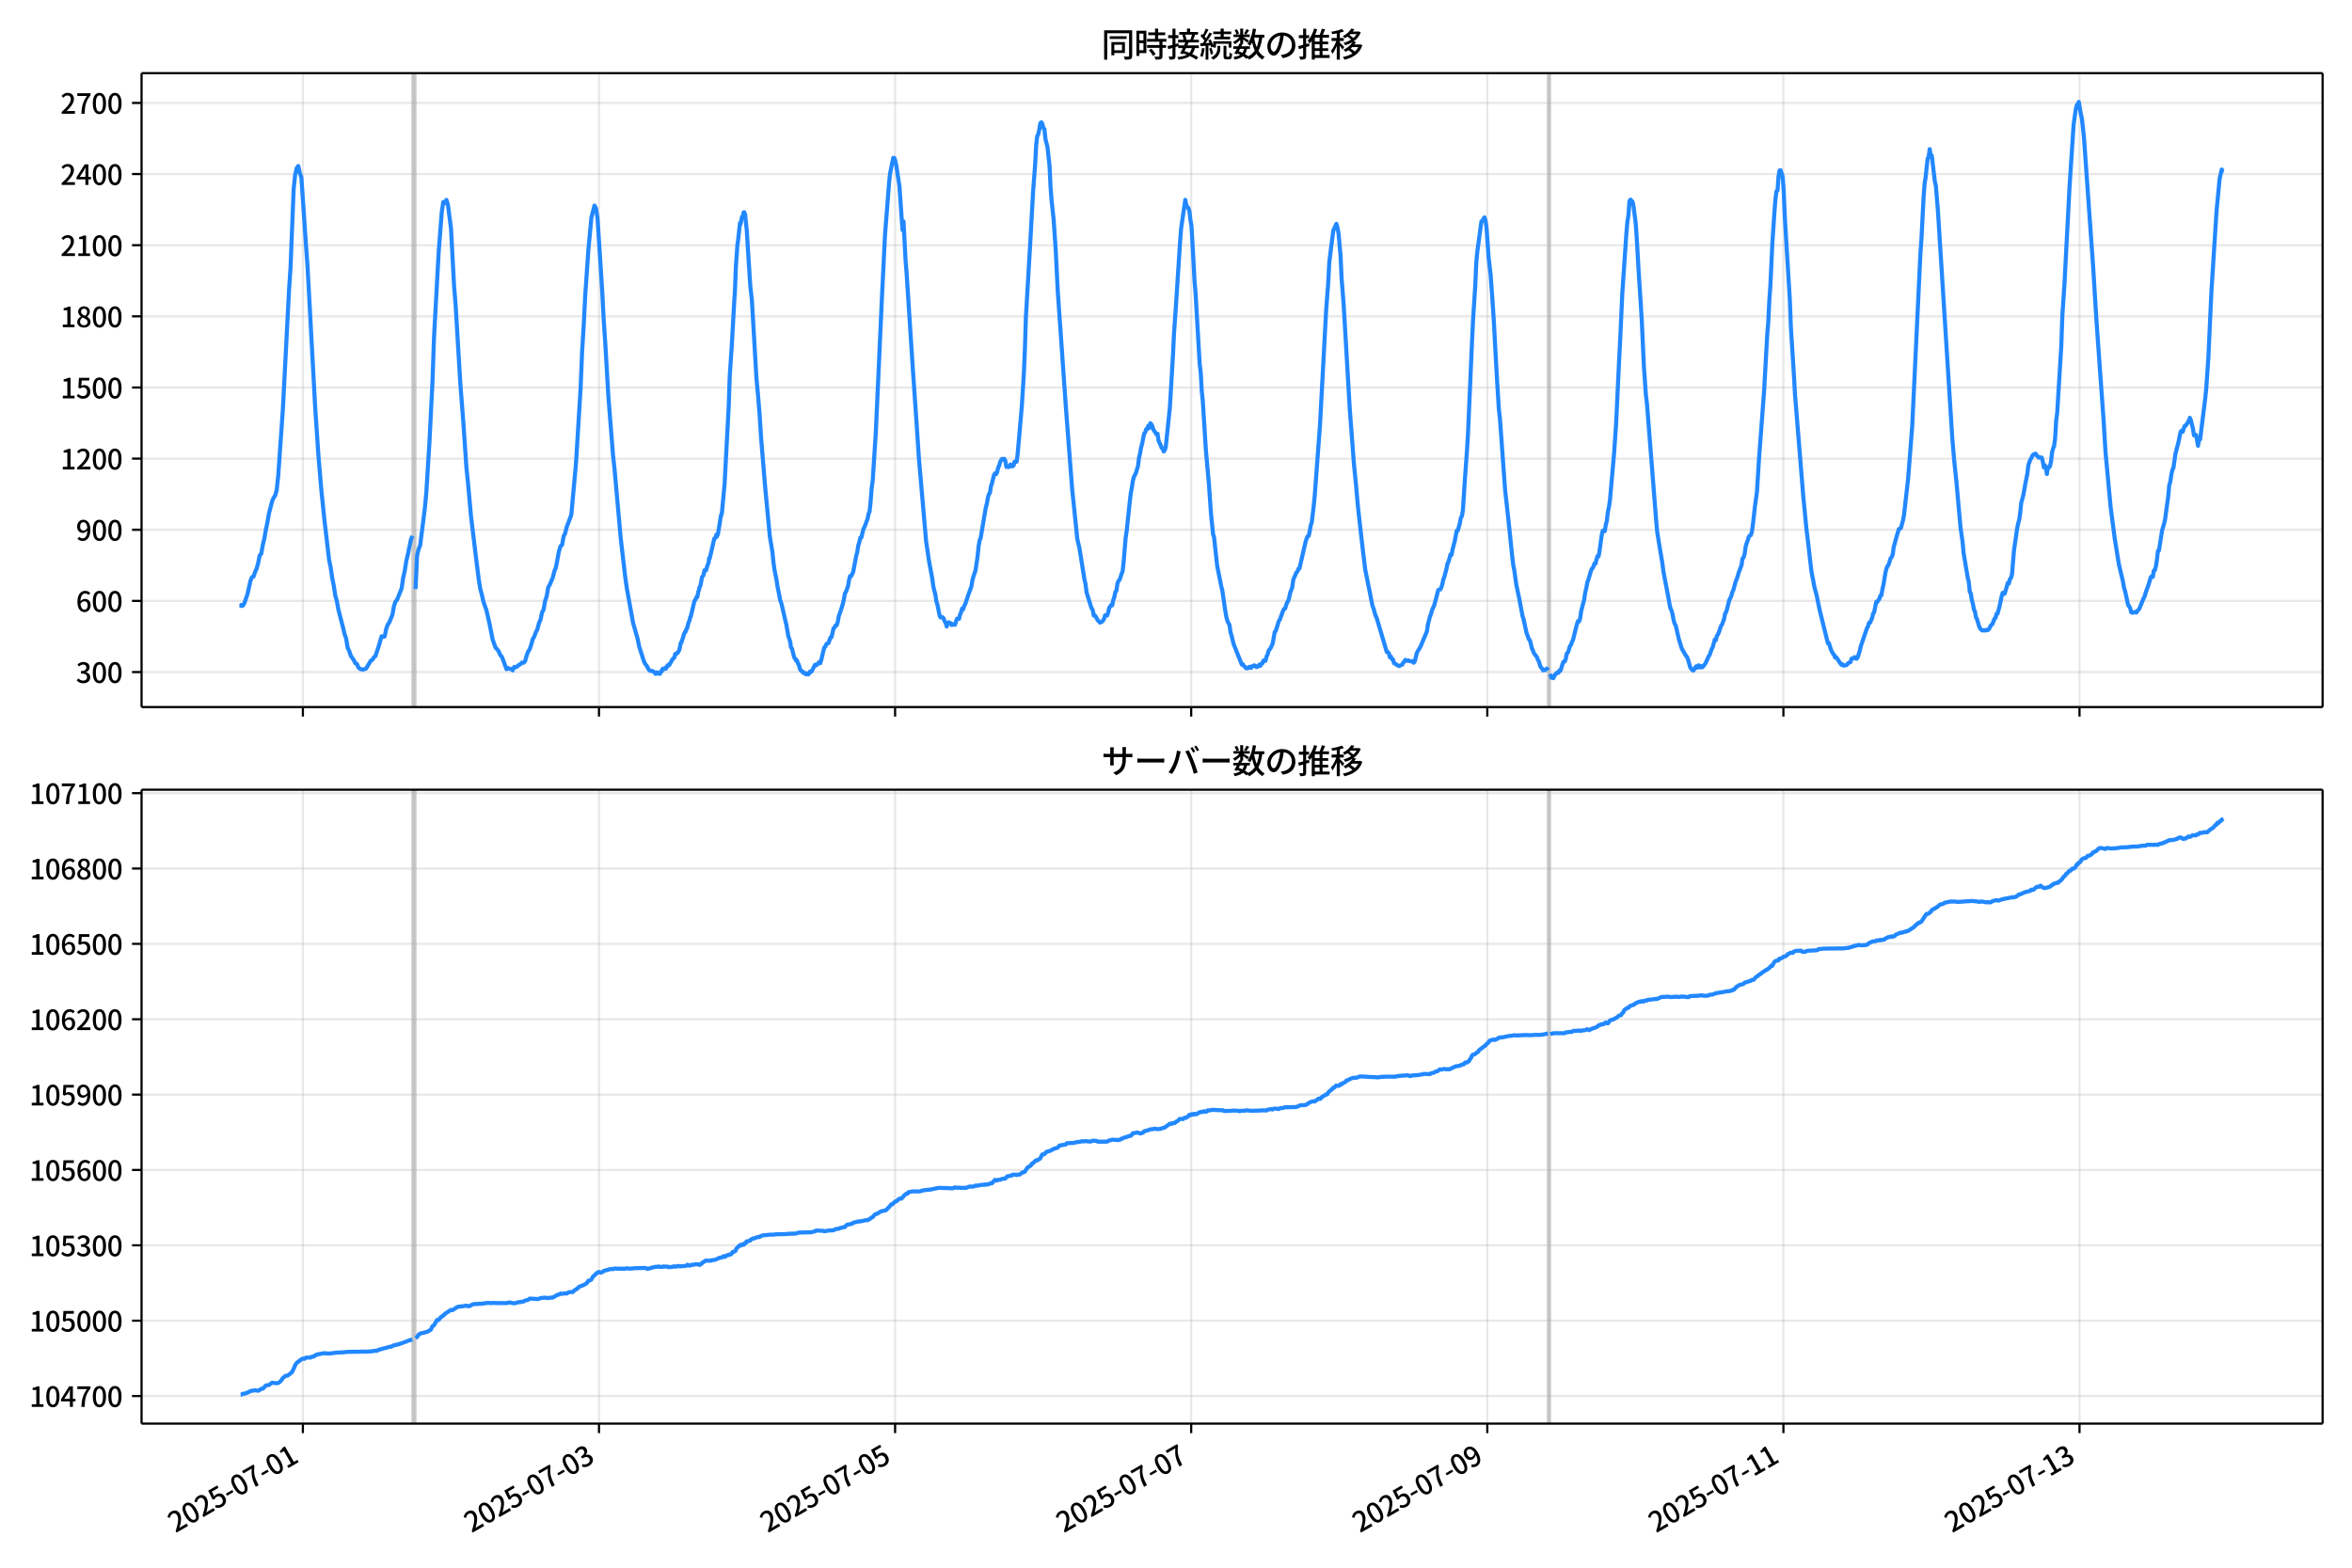 <!DOCTYPE svg  PUBLIC '-//W3C//DTD SVG 1.1//EN'  'http://www.w3.org/Graphics/SVG/1.1/DTD/svg11.dtd'>
<svg version="1.1" viewBox="0 0 864 576" xmlns="http://www.w3.org/2000/svg" xmlns:xlink="http://www.w3.org/1999/xlink">
 <defs>
  <style type="text/css">*{stroke-linejoin: round; stroke-linecap: butt}</style>
 </defs>
 <g id="aa">
  <g id="ab">
   <path d="m0 576h864v-576h-864z" fill="#fff"/>
  </g>
  <g id="ac">
   <g id="ad">
    <path d="m52 259.78h801.2v-232.9h-801.2z" fill="#fff"/>
   </g>
   <g id="ae">
    <path d="m151.49 259.78h1.133v-232.9h-1.133z" clip-path="url(#b)" fill="#808080" opacity=".3" stroke="#808080"/>
   </g>
   <g id="af">
    <path d="m568.64 259.78h.755v-232.9h-.755z" clip-path="url(#b)" fill="#808080" opacity=".3" stroke="#808080"/>
   </g>
   <g id="ag">
    <g id="ah">
     <g id="ai">
      <path d="m111.26 259.78v-232.9" clip-path="url(#b)" fill="none" stroke="#b0b0b0" stroke-linecap="square" stroke-opacity=".3" stroke-width=".8"/>
     </g>
     <g id="aj">
      <defs>
       <path id="g" d="m0 0v3.5" stroke="#000" stroke-width=".8"/>
      </defs>
      <use x="111.263" y="259.778" stroke="#000000" stroke-width=".8" xlink:href="#g"/>
     </g>
    </g>
    <g id="ak">
     <g id="al">
      <path d="m220.04 259.78v-232.9" clip-path="url(#b)" fill="none" stroke="#b0b0b0" stroke-linecap="square" stroke-opacity=".3" stroke-width=".8"/>
     </g>
     <g id="am">
      <use x="220.036" y="259.778" stroke="#000000" stroke-width=".8" xlink:href="#g"/>
     </g>
    </g>
    <g id="an">
     <g id="ao">
      <path d="m328.81 259.78v-232.9" clip-path="url(#b)" fill="none" stroke="#b0b0b0" stroke-linecap="square" stroke-opacity=".3" stroke-width=".8"/>
     </g>
     <g id="ap">
      <use x="328.81" y="259.778" stroke="#000000" stroke-width=".8" xlink:href="#g"/>
     </g>
    </g>
    <g id="aq">
     <g id="ar">
      <path d="m437.58 259.78v-232.9" clip-path="url(#b)" fill="none" stroke="#b0b0b0" stroke-linecap="square" stroke-opacity=".3" stroke-width=".8"/>
     </g>
     <g id="as">
      <use x="437.584" y="259.778" stroke="#000000" stroke-width=".8" xlink:href="#g"/>
     </g>
    </g>
    <g id="at">
     <g id="au">
      <path d="m546.36 259.78v-232.9" clip-path="url(#b)" fill="none" stroke="#b0b0b0" stroke-linecap="square" stroke-opacity=".3" stroke-width=".8"/>
     </g>
     <g id="av">
      <use x="546.358" y="259.778" stroke="#000000" stroke-width=".8" xlink:href="#g"/>
     </g>
    </g>
    <g id="aw">
     <g id="ax">
      <path d="m655.13 259.78v-232.9" clip-path="url(#b)" fill="none" stroke="#b0b0b0" stroke-linecap="square" stroke-opacity=".3" stroke-width=".8"/>
     </g>
     <g id="ay">
      <use x="655.132" y="259.778" stroke="#000000" stroke-width=".8" xlink:href="#g"/>
     </g>
    </g>
    <g id="az">
     <g id="ba">
      <path d="m763.91 259.78v-232.9" clip-path="url(#b)" fill="none" stroke="#b0b0b0" stroke-linecap="square" stroke-opacity=".3" stroke-width=".8"/>
     </g>
     <g id="bb">
      <use x="763.906" y="259.778" stroke="#000000" stroke-width=".8" xlink:href="#g"/>
     </g>
    </g>
   </g>
   <g id="bc">
    <g id="bd">
     <g id="be">
      <path d="m52 246.93h801.2" clip-path="url(#b)" fill="none" stroke="#b0b0b0" stroke-linecap="square" stroke-opacity=".3" stroke-width=".8"/>
     </g>
     <g id="bf">
      <defs>
       <path id="e" d="m0 0h-3.5" stroke="#000" stroke-width=".8"/>
      </defs>
      <use x="52" y="246.926" stroke="#000000" stroke-width=".8" xlink:href="#e"/>
     </g>
     <g id="bg">
      <!-- 300 -->
      <g transform="translate(27.9 250.91) scale(.1 -.1)">
       <defs>
        <path id="l" transform="scale(.016)" d="m1715-90q-371 0-656 90t-503 240q-217 150-377 323l359 474q211-205 479-359 269-153 634-153 269 0 467 92 199 93 311 266t112 423q0 256-125 451t-429 300q-304 106-835 106v551q467 0 732 105 266 106 384 291 119 186 119 423 0 307-192 489-192 183-531 183-269 0-503-119-233-118-438-316l-384 460q282 256 614 413 333 157 737 157 422 0 748-144 327-144 512-413 186-269 186-659 0-403-221-685-221-281-592-422v-26q269-70 490-227t349-400 128-557q0-422-215-726-214-304-573-468-358-163-787-163z"/>
        <path id="a" transform="scale(.016)" d="m1830-90q-460 0-806 275-346 276-535 823-188 547-188 1366 0 820 188 1357 189 538 535 803 346 266 806 266 461 0 800-269 340-269 528-803 189-534 189-1354 0-819-189-1366-188-547-528-823-339-275-800-275zm0 589q237 0 422 185 186 186 288 599 103 413 103 1091 0 679-103 1082-102 403-288 582-185 180-422 180-236 0-422-180-186-179-292-582-105-403-105-1082 0-678 105-1091 106-413 292-599 186-185 422-185z"/>
       </defs>
       <use xlink:href="#l"/>
       <use transform="translate(57)" xlink:href="#a"/>
       <use transform="translate(114)" xlink:href="#a"/>
      </g>
     </g>
    </g>
    <g id="bh">
     <g id="bi">
      <path d="m52 220.79h801.2" clip-path="url(#b)" fill="none" stroke="#b0b0b0" stroke-linecap="square" stroke-opacity=".3" stroke-width=".8"/>
     </g>
     <g id="bj">
      <use x="52" y="220.787" stroke="#000000" stroke-width=".8" xlink:href="#e"/>
     </g>
     <g id="bk">
      <!-- 600 -->
      <g transform="translate(27.9 224.77) scale(.1 -.1)">
       <defs>
        <path id="k" transform="scale(.016)" d="m1971-90q-339 0-634 144-294 144-518 435-224 292-352 733-128 442-128 1044 0 678 147 1161 148 483 397 784 250 301 570 445t665 144q397 0 688-147 292-147 490-359l-403-448q-128 154-327 253-198 99-409 99-307 0-567-182-259-182-413-605-153-422-153-1145 0-608 115-1002t326-589q212-195 493-195 212 0 375 121 163 122 259 343t96 522q0 300-90 511-89 212-259 320-169 109-419 109-211 0-451-134t-458-461l-25 538q134 192 313 323t374 201q196 71 375 71 397 0 694-163 298-163 467-490 170-326 170-825 0-468-195-817-195-348-512-544-317-195-701-195z"/>
       </defs>
       <use xlink:href="#k"/>
       <use transform="translate(57)" xlink:href="#a"/>
       <use transform="translate(114)" xlink:href="#a"/>
      </g>
     </g>
    </g>
    <g id="bl">
     <g id="bm">
      <path d="m52 194.65h801.2" clip-path="url(#b)" fill="none" stroke="#b0b0b0" stroke-linecap="square" stroke-opacity=".3" stroke-width=".8"/>
     </g>
     <g id="bn">
      <use x="52" y="194.648" stroke="#000000" stroke-width=".8" xlink:href="#e"/>
     </g>
     <g id="bo">
      <!-- 900 -->
      <g transform="translate(27.9 198.63) scale(.1 -.1)">
       <defs>
        <path id="m" transform="scale(.016)" d="m1562-90q-410 0-708 150-297 151-502 356l403 461q141-160 346-256t422-96q224 0 425 102 202 103 352 333 151 230 237 614 87 384 87 941 0 589-115 970t-323 563-496 182q-205 0-372-118-166-118-262-336t-96-525q0-301 86-512 87-211 259-323 173-112 417-112 224 0 460 141 237 141 448 461l32-544q-134-180-313-314t-371-208-384-74q-391 0-689 166-297 167-467 496-169 330-169 823 0 467 195 816t515 541 698 192q339 0 636-138 298-137 519-419 221-281 349-710t128-1018q0-691-141-1187t-391-807q-249-310-563-461-313-150-652-150z"/>
       </defs>
       <use xlink:href="#m"/>
       <use transform="translate(57)" xlink:href="#a"/>
       <use transform="translate(114)" xlink:href="#a"/>
      </g>
     </g>
    </g>
    <g id="bp">
     <g id="bq">
      <path d="m52 168.51h801.2" clip-path="url(#b)" fill="none" stroke="#b0b0b0" stroke-linecap="square" stroke-opacity=".3" stroke-width=".8"/>
     </g>
     <g id="br">
      <use x="52" y="168.509" stroke="#000000" stroke-width=".8" xlink:href="#e"/>
     </g>
     <g id="bs">
      <!-- 1200 -->
      <g transform="translate(22.2 172.49) scale(.1 -.1)">
       <defs>
        <path id="f" transform="scale(.016)" d="m544 0v608h1037v3277h-845v467q333 58 579 147 247 90 451 218h557v-4109h915v-608h-2694z"/>
        <path id="d" transform="scale(.016)" d="m282 0v429q697 621 1164 1136 468 515 701 956 234 442 234 826 0 256-87 451-86 196-262 301-176 106-445 106-275 0-506-151-230-150-422-368l-416 410q301 333 637 518 336 186 803 186 429 0 749-176t496-493 176-745q0-455-224-919t-615-935q-390-470-889-950 186 20 394 36t374 16h1184v-634h-3046z"/>
       </defs>
       <use xlink:href="#f"/>
       <use transform="translate(57)" xlink:href="#d"/>
       <use transform="translate(114)" xlink:href="#a"/>
       <use transform="translate(171)" xlink:href="#a"/>
      </g>
     </g>
    </g>
    <g id="bt">
     <g id="bu">
      <path d="m52 142.37h801.2" clip-path="url(#b)" fill="none" stroke="#b0b0b0" stroke-linecap="square" stroke-opacity=".3" stroke-width=".8"/>
     </g>
     <g id="bv">
      <use x="52" y="142.37" stroke="#000000" stroke-width=".8" xlink:href="#e"/>
     </g>
     <g id="bw">
      <!-- 1500 -->
      <g transform="translate(22.2 146.36) scale(.1 -.1)">
       <defs>
        <path id="h" transform="scale(.016)" d="m1715-90q-365 0-653 90t-506 237q-217 147-383 307l352 480q134-134 294-246t361-183q202-70 452-70 262 0 473 118 212 119 333 346 122 227 122 541 0 460-247 716-246 256-649 256-224 0-384-64t-365-198l-365 237 141 2240h2387v-627h-1747l-109-1204q154 77 307 118 154 42 340 42 397 0 723-160t518-490q192-329 192-847 0-519-224-887t-586-560q-361-192-777-192z"/>
       </defs>
       <use xlink:href="#f"/>
       <use transform="translate(57)" xlink:href="#h"/>
       <use transform="translate(114)" xlink:href="#a"/>
       <use transform="translate(171)" xlink:href="#a"/>
      </g>
     </g>
    </g>
    <g id="bx">
     <g id="by">
      <path d="m52 116.23h801.2" clip-path="url(#b)" fill="none" stroke="#b0b0b0" stroke-linecap="square" stroke-opacity=".3" stroke-width=".8"/>
     </g>
     <g id="bz">
      <use x="52" y="116.232" stroke="#000000" stroke-width=".8" xlink:href="#e"/>
     </g>
     <g id="ca">
      <!-- 1800 -->
      <g transform="translate(22.2 120.22) scale(.1 -.1)">
       <defs>
        <path id="q" transform="scale(.016)" d="m1830-90q-441 0-787 163-345 164-547 448-202 285-202 650 0 314 122 557t314 419 403 291v32q-256 186-442 458-185 272-185 643 0 365 176 640t480 425q304 151 694 151 410 0 704-160t457-439q164-278 164-649 0-237-96-448t-234-381q-137-169-291-278v-32q218-115 397-285 179-169 288-406t109-557q0-346-189-628-189-281-532-448-342-166-803-166zm314 2708q205 198 310 419 106 221 106 464 0 211-83 384t-247 272q-163 99-393 99-288 0-480-183-192-182-192-502 0-256 134-429 135-172 359-294t486-230zm-294-2170q236 0 418 89 183 90 285 253 103 164 103 388 0 211-90 367-89 157-246 272-157 116-368 215t-454 195q-244-173-398-426-153-252-153-553 0-237 118-416 119-179 324-282 205-102 461-102z"/>
       </defs>
       <use xlink:href="#f"/>
       <use transform="translate(57)" xlink:href="#q"/>
       <use transform="translate(114)" xlink:href="#a"/>
       <use transform="translate(171)" xlink:href="#a"/>
      </g>
     </g>
    </g>
    <g id="cb">
     <g id="cc">
      <path d="m52 90.093h801.2" clip-path="url(#b)" fill="none" stroke="#b0b0b0" stroke-linecap="square" stroke-opacity=".3" stroke-width=".8"/>
     </g>
     <g id="cd">
      <use x="52" y="90.093" stroke="#000000" stroke-width=".8" xlink:href="#e"/>
     </g>
     <g id="ce">
      <!-- 2100 -->
      <g transform="translate(22.2 94.078) scale(.1 -.1)">
       <use xlink:href="#d"/>
       <use transform="translate(57)" xlink:href="#f"/>
       <use transform="translate(114)" xlink:href="#a"/>
       <use transform="translate(171)" xlink:href="#a"/>
      </g>
     </g>
    </g>
    <g id="cf">
     <g id="cg">
      <path d="m52 63.954h801.2" clip-path="url(#b)" fill="none" stroke="#b0b0b0" stroke-linecap="square" stroke-opacity=".3" stroke-width=".8"/>
     </g>
     <g id="ch">
      <use x="52" y="63.954" stroke="#000000" stroke-width=".8" xlink:href="#e"/>
     </g>
     <g id="ci">
      <!-- 2400 -->
      <g transform="translate(22.2 67.939) scale(.1 -.1)">
       <defs>
        <path id="r" transform="scale(.016)" d="m2170 0v3072q0 192 12 457 13 266 20 458h-26q-90-179-183-365-92-185-195-364l-921-1415h2579v-576h-3328v493l1875 2957h858v-4717h-691z"/>
       </defs>
       <use xlink:href="#d"/>
       <use transform="translate(57)" xlink:href="#r"/>
       <use transform="translate(114)" xlink:href="#a"/>
       <use transform="translate(171)" xlink:href="#a"/>
      </g>
     </g>
    </g>
    <g id="cj">
     <g id="ck">
      <path d="m52 37.815h801.2" clip-path="url(#b)" fill="none" stroke="#b0b0b0" stroke-linecap="square" stroke-opacity=".3" stroke-width=".8"/>
     </g>
     <g id="cl">
      <use x="52" y="37.815" stroke="#000000" stroke-width=".8" xlink:href="#e"/>
     </g>
     <g id="cm">
      <!-- 2700 -->
      <g transform="translate(22.2 41.8) scale(.1 -.1)">
       <defs>
        <path id="j" transform="scale(.016)" d="m1235 0q32 646 109 1187t224 1024 384 941 576 938h-2208v627h3027v-455q-409-512-665-989-256-476-397-969t-205-1053-90-1251h-755z"/>
       </defs>
       <use xlink:href="#d"/>
       <use transform="translate(57)" xlink:href="#j"/>
       <use transform="translate(114)" xlink:href="#a"/>
       <use transform="translate(171)" xlink:href="#a"/>
      </g>
     </g>
    </g>
   </g>
   <g id="cn">
    <path d="m88.418 222.44.108.174.095-.349.393.349.2-.087.534-.871 1.134-3.224 1.153-5.141.564-1.307.568-.174.534-1.655.567-1.22.567-2.091.567-2.788.567-.61.567-3.224.567-2.353.567-3.311.567-2.614.567-3.311 1.133-4.356.567-1.394.567-.784.567-2.004.567-5.315 1.7-24.309 2.266-43.826.567-8.539 1.133-28.666.567-5.315.567-2.353.567-.784.567 2.614.567 1.568 1.7 24.919.567 7.842 2.833 52.191 1.133 16.816 1.133 13.418 1.133 10.978 1.7 14.464.567 2.701.567 3.921.567 2.788.567 3.659.567 1.917.567 3.224 1.7 6.535.567 2.44.567 1.568.567 3.485.567 1.133.567 1.743 1.133 1.655.567 1.133.567.261.567 1.307.567.523 1.133.261 1.133-.436 1.7-2.875.567-.261.567-.958.567-.436 1.133-3.398 1.133-3.921.567.261.567-.174.567-2.788.567-1.568.567-.784 1.133-2.788.567-3.137.567-1.743.567-.61 1.7-4.269.567-3.921.567-2.44.567-3.659.567-2.353 1.133-5.489.567-1.394m1.133 19.517.567-12.285.567-2.353.567-1.394 1.7-13.418.567-6.012 1.133-18.21 1.133-22.654.567-16.293 1.7-31.105 1.133-14.725.567-3.747.567.436.567-1.22.567 1.743 1.133 8.8 1.133 21.173.567 6.97 1.7 28.404 1.133 14.725 1.133 16.555.567 5.489 1.133 12.547 1.7 14.028 1.133 9.062.567 3.485.567 2.091.567 2.527 1.133 3.224 1.133 4.966 1.133 5.751 1.133 3.137.567.436.567.871.567 1.307.567.61 1.7 4.531.567-.436.567.349h.567l.567.523.567-1.307.567.174.567-.349.567-.523.567-.261.567-.61.567.087.567-.523.567-2.091.567-1.481.567-.871.567-1.655.567-2.091.567-.958.567-1.568.567-1.046.567-2.265.567-1.22.567-2.701.567-1.046.567-3.224.567-1.655.567-3.311.567-.958 1.133-2.701.567-2.265.567-1.394 1.133-6.012.567-1.83.567-.436.567-3.137.567-1.133.567-2.353.567-1.394 1.133-3.137 1.7-18.733 1.7-27.62.567-13.766.567-9.149.567-11.24 1.133-16.468 1.133-12.111 1.133-4.444.567 1.046.567 3.747 1.133 17.6.567 8.974.567 10.804.567 8.452 1.133 19.43 1.7 21.521.567 5.228 2.266 25.355 1.7 14.638.567 3.921 2.266 12.547 1.7 6.012.567 2.788 1.7 5.315.567 1.133.567.697.567 1.133.567.61h.567l.755.261.755.871.189-.087.378-.523.378.436.189-.087.378.261.378-.61.189-.523.189.174.189-.784.189-.174h.189l.189.174.189-.174.189.087.189-.436.189.349.567-1.22.189.174.189-.087.189-.436.189.087.378-.784.189-.174.378-.871.189-.087.378-.523.189-.087.189-.523.189-.871.189.087.378-.436.189.087.378-.523.378-.697.567-2.701h.189l.755-2.353.189-.871.189-.174.189-.523h.189l.378-1.133.189-.087.567-2.353.189-.261.189-.523.189-1.046.189-.087 1.322-5.576.189-.523.189-.174.378-.784.189-.436.189.174.378-2.091.189-.349.189-1.046.378-.697.378-2.004.189-1.046.567-.871.378-1.743.189-.087.189.174.189-.087.378-1.394.567-1.481.189-1.655.189.261 1.7-7.406h.189l.189-.174.189-.436.189-.784.189.697.189-1.046.189.261 1.133-7.058.189-.174.189-1.133.944-10.194 1.511-28.404.378-11.153.378-5.751.378-5.576.944-16.99.189-2.527.378-9.584.567-8.016.189-1.133.755-6.796.189.436.567-2.701.189-.174.189-.349.189-1.046.189-.087.378.871.378 3.834.189 1.743 1.322 20.737.567 4.879 1.7 29.014.567 6.099.567 6.883.567 8.887 1.511 18.297 1.7 17.862.944 5.751.378 3.747.378 2.701.567 2.875.189.871.378 2.527.755 3.747.189 1.307.189.261.378 1.22 1.511 6.622.189.697.755 4.356.567 1.655.189.784.189 1.655.378.436.755 2.962.189.523.378.349.189.61.189-.261.189.349.378 1.133.189.087.567 2.004.378.436.189.087.189.261.189-.087.189.436.378.087.189.261.378-.174.189.436.189-.349.567.349.378-.61.189-.436.378.174.378-.436.567-1.22.567-1.046.378.261.378-.261.755-.958.378.436.378-1.22.755-3.224.378-1.394.378-.261.378-.958.755-.349.755-2.091.378-.087.755-3.311.378-.261.378-.784h.378l.378-1.133.378-2.178.755-2.091.755-2.527.378-1.568.378-2.265.378-.523.755-2.091.378-2.265.378-1.481.378.087.755-1.481 1.133-6.012.378-1.307.378-2.527.378-1.133.378-1.743h.378l.755-3.137.378-.697.755-2.004.378-.958.378-1.917.378-.871.378-3.659.378-4.879.378-2.701.755-11.675.378-5.751 2.266-49.925 1.133-23.089 1.511-19.343.378-3.311 1.133-5.576h.378l.378 1.133.378 1.743 1.133 7.406 1.133 16.206.378-3.137.755 14.376.378 4.618 2.266 34.852 1.511 21.957.755 11.414 2.644 30.408 1.133 7.58 1.133 6.099.378 2.875.755 2.962.378 2.527.378 1.133.755 3.834.378.871.378-.174.378.087.378.436.378 1.046.378.61.378 1.307.378-1.133.378-.436.378.61.378-.261.378.697.378-.349.755.261.755-2.265.755.087.378-1.568.378-.871.378-1.394.378.349.378-1.307.378-.61 1.133-3.398 1.133-3.137.378-2.265.378-1.394.755-2.178.755-5.053.378-3.747.378-2.265.378-.871 1.888-11.153.378-1.394.378-2.178.378-1.394.378-.436.378-2.44.378-1.046.755-3.137.378-.61.378.349.378-.697.378-1.655.378-.784.378-1.307.378-.871.378-.349.378.261.378-.261.378.697.378 2.265.378-.087.378.174.378-.349.378-.61.378.697.378-.087.378-.261.378-1.394h.755l.378-2.875 1.511-17.339.755-11.937.378-8.8.378-12.198 1.511-25.703 1.133-20.388.755-9.933.378-7.145.378-3.311.378-.61.378-1.743.378-2.353.378-.349.378.523.378 1.481.378.523.378 3.572.755 2.962.755 7.058.378 7.755.378 4.879.755 7.058.755 11.065.755 15.248 3.022 43.129 2.266 29.537 1.888 18.297.755 3.224 1.888 11.763.378 1.568.378 3.05 1.511 4.879.378 1.046.378.61.378 2.004.378-.087.378.523.755 1.394.378.261.378.523.755-.349.378-.436.378-.61.378-1.307.755.087.378-1.133.378-1.655.755-1.133.378.174.378-2.004.378-1.046.378-1.917.378-.349.378-2.614.378-1.046.378-.349.378-.958.378-1.307.378-.784.378-3.311.755-9.149.378-2.44 1.133-10.717.378-3.224.378-1.917.378-2.614.378-1.394.755-1.481.755-2.527.378-3.05.378-1.568.378-2.178.378-1.394.755-3.747.378-.436.378-1.22h.378l.378-1.22.378.784.378-1.743.378.349.378.784.378 1.22 1.133 1.743.378-.261.378 2.614.755 1.568.378 1.046.378.174.378 1.133.378-.436.378-1.22 1.511-14.464 1.133-18.994.378-8.016.755-10.891 1.511-23.351.378-4.705 1.511-10.368.378 1.917.378.784.378.261.378 1.133.378 3.311.378 2.091.755 13.244.378 7.145.378 4.356 1.511 26.139.378 2.962.378 6.796.378 3.659 1.133 18.036 1.133 12.634.755 10.804.755 7.493.378 1.22 1.133 10.456 1.511 7.58.378 1.481 1.133 7.755.378 2.091.378 1.394.755 1.481.378 2.614.378 1.22.755 3.137 3.022 7.58.378-.174.378.697.378.261.378.523.378.087.378-.087.378-.436.378-.087.378.436.378-.61.378-.087.378-.261.378.174.378.436h.378l.755-.871.378.436.378-.784.378-.087.378-1.046.378.174.378-.087.378-1.568.378-.697.378-1.394.755-1.046.755-1.655.755-4.269.378-.349 1.133-3.659.378-.523 1.133-3.137.378-.784.378-.087.755-2.265.378-.523.378-1.22.378-1.83.755-1.917.378-2.875 1.133-2.614.378-.349.378-1.046.378-.087 2.266-9.846.378-1.22.378-.784.378-.174.378-1.655.378-2.178.378-1.133.755-6.361.378-4.008.755-10.194 1.133-15.161 2.266-42.258.755-9.933.378-7.406.755-6.273.755-5.663 1.133-2.44.378 1.394.378 2.004.755 8.277.378 8.19.755 9.671 2.266 38.686 1.511 19.953.755 7.58.755 8.452 1.133 10.107.755 6.535.755 6.186 1.511 7.493 1.133 5.751.378.958.755 2.701.378.697 3.777 12.721h.378l.378.436.378 1.481.378-.261.378.958.378.087.378 1.394.755.349.378.349.755.349 1.133-.523.378-.784.378-.261.378-.697.755.349.378-.174.378.261.755.087.378-.087.378.61.378-.349.378-1.307.378-1.743.378-.784.755-1.22.378-.697 1.888-4.531.378-.871.378-2.614.755-2.875.378-.958.378-1.394.755-1.655.755-2.701.755-2.962.378-.261h.378l.378-.697.378-1.22.378-1.83.378-.958.755-2.788.378-2.004.378-.697.755-2.701.378.174.378-2.091.755-2.788.755-4.008h.378l.755-2.614.378-2.091.378-.61.378-2.091.755-11.763.755-10.368.378-6.273 1.511-34.678.378-7.667.755-11.588.378-8.626.378-4.008 1.133-8.452.378-2.788.378-.174.378-.784.378-.523.378 1.22.378 2.527.755 10.891.755 6.535.755 10.63.378 5.663 1.133 20.911.755 12.111.378 3.224 1.888 26.139 1.511 13.766 1.133 11.065.378 3.137.378 1.83.755 5.402 1.133 5.315 1.133 6.099.378 1.133 1.133 5.228.378.871.378 1.22.378.349.378 1.22.378 1.743.378.784.378 1.046 1.133 1.481.378 1.046.378.61.378 1.394.378.784.378.349.378.697.378-.261.378.174.378-.349.378-.174.378-.523m.755 2.44.378 1.394.378-.087.378.261.755-1.568.378-.087.378-.523.378.174.378-.871.378.087.755-2.527.378-.784h.378l.378-.871.378-2.091.378-.261.378-.958.378-1.481.378-.349.378-1.133.378-.697.755-3.05.755-2.962.378-1.046.378.174.378-1.133.378-2.614 1.133-4.444.378-2.527.378-1.481.378-2.178.378-.958 1.133-3.834.378-.349.378-.697.378-1.133.378.087.378-1.655.378-1.133.378.087.378-2.265.755-5.489.378-1.655.755.174.378-2.44.378-1.307.378-3.398.378-1.655.378-2.527 1.511-17.077.755-10.978 1.133-23.961.378-7.145.755-16.729 1.511-22.218.378-4.356.378-2.265.378-5.228.378-.523.755.784.378 1.83.755 5.838.378 5.228.755 13.157.755 11.588.378 6.186.755 16.38.755 10.891.378 2.962 3.399 43.216.378 4.095 1.133 6.97.755 4.444.378 3.05 1.888 9.846.378 2.265.378 1.568.378.697.378 1.568.378 2.091.378 1.22.378.61 1.133 4.966.755 2.44.378 1.133 1.511 2.614.378.436.378.958.755 2.701.378.697.755.61.378-.436.378-.784.378-.349.378.523.378-.871.378.087.378.697.378-.523.378.436.755-.958.378-.523 1.133-2.527.378-.523.755-2.178.378-.697.755-2.788.378.261.378-1.568.378-.523.378-.871.755-2.265.378-.523.755-2.004.378-2.091.378-.436.378-1.307.755-3.05.755-1.568.378-1.394.378-.784.755-2.788.755-2.004.378-1.394 1.133-3.05.378-2.44.378-.349.378-1.22.378-2.701.378-1.394.378-.871.378-1.394.378-.436.378-.174.378-1.133.378-2.614.755-6.709.755-5.489.755-12.111 1.888-25.268 1.133-20.388.378-4.531.378-7.929.378-5.141.755-16.119.755-11.24.378-4.879.378-2.788.378-.349.378-5.141.378-2.178.378-.087.755 2.353.378 5.053.378 9.236 1.888 31.192.378 9.933 1.133 17.862.378 6.796 3.022 37.204 1.133 11.763.755 6.186.755 6.709.378 3.137 1.133 5.925.755 2.788 1.133 5.489 3.022 12.198.378-.087.755 2.44.755 1.481.378.349.378 1.046.378-.174 1.888 2.788.378-.174.378.523 1.133-.174.755-.784.755-.349.378-1.22.378-.174h.378l.378-.436.378.523.378.087.378-.523.755-2.44.378-1.655 2.266-6.622.378-.61.378-1.394h.378l.755-1.743.378-1.655.378-.436.755-3.834.378.087.378-.697.378-.349.378-1.307.378-.087.378-2.265.378-1.568.755-4.618.378-1.481.378-.871.378-.436.755-2.44.378-.349.378-.958.378-2.788 1.133-4.095.755-2.527.378-.087.378-.261.755-2.788.378-2.004 1.511-13.244 1.133-14.551.378-4.966 3.022-63.518.378-5.228.755-14.812.378-5.315.378-2.353.755-6.97.378-.697.378-2.788.378 2.527.378-.174 1.133 9.497.378 1.655.755 9.149 5.288 83.732.755 8.713.755 7.145.755 8.452.755 8.364.755 5.315.378 4.095 1.511 8.974.378 1.481.378 3.747.378.61.378 2.44.378 1.307.378 2.091.378.784.378 2.091.378.697.755 2.527.378.871.755.784.378-.087.755.087.378-.261.378.174.378-.174.378-.436.378-.871.378-.523.378-.261.755-2.004.378-.261.378-1.481.378-.087.755-2.788.755-3.659.378-1.22.378.436.378-.174 1.133-3.921.378.261.378-1.655.378-.349.378-1.22.755-8.974 1.133-7.929.378-1.917.378-1.307.378-2.527.378-3.747.755-2.788.755-4.182.755-3.834.378-3.137.755-2.091.378-.523.378-.871.378-.436h.378l.378-.261.378.697.378.261.378.523.755-.087.378.087.378 1.394.378 2.178.378-.784.378 1.133.378 2.091.378-2.527.378.174.378-.523.378-1.743.378-3.311.378-1.481.378-.871.378-2.962.378-6.448.378-2.788 1.511-24.745.378-10.978.755-11.24 1.888-36.072 1.511-23.002.755-5.315.378-1.655.378-.436.378-.784.755 4.531.378 1.481.755 6.883 3.399 47.921 1.133 18.471.755 10.717 1.888 26.226.755 12.46 1.888 20.301 1.511 11.501 1.511 9.41 1.511 6.361.378 2.265.378 1.133 1.133 5.228.378.349.378.784.378 1.481.378.174.378-.174.378.087.378-.261.378.261.378-.61.378-.349.378-.523 1.511-3.747.378-.61.378-1.394 1.133-3.137.755-2.614.378-.349.378.261.378-2.353.378-.087.378-1.481.378-2.353.378-3.311.378-.174 1.133-7.319.755-2.527.378-1.743 1.133-8.364.378-4.095.378-1.133.378-2.614.378-1.83.378-.61.755-5.228.755-2.962.378-1.394.755-3.747.378-.436.378.436.755-2.178.378-.087 1.133-1.743.378-1.133.378.871.755 3.137.378 2.44.378-.174h.378l.755 4.008.378-2.614.378.261 1.888-15.161.378-3.747.755-10.891 1.133-24.571 1.888-29.624 1.133-11.85.755-3.311.378.61.378.087v0" clip-path="url(#b)" fill="none" stroke="#28f" stroke-linecap="square" stroke-width="1.5"/>
   </g>
   <g id="co">
    <path d="m52 259.78v-232.9" fill="none" stroke="#000" stroke-linecap="square" stroke-width=".8"/>
   </g>
   <g id="cp">
    <path d="m853.2 259.78v-232.9" fill="none" stroke="#000" stroke-linecap="square" stroke-width=".8"/>
   </g>
   <g id="cq">
    <path d="m52 259.78h801.2" fill="none" stroke="#000" stroke-linecap="square" stroke-width=".8"/>
   </g>
   <g id="cr">
    <path d="m52 26.88h801.2" fill="none" stroke="#000" stroke-linecap="square" stroke-width=".8"/>
   </g>
   <g id="cs">
    <!-- 同時接続数の推移 -->
    <g transform="translate(404.6 20.88) scale(.12 -.12)">
     <defs>
      <path id="x" transform="scale(.016)" d="m1587 3936h3232v-518h-3232v518zm320-1114h557v-2534h-557v2534zm301 0h2291v-2086h-2291v512h1734v1069h-1734v505zm-1683 2260h5113v-570h-4524v-5056h-589v5626zm4768 0h595v-4896q0-250-67-397t-227-218q-160-77-426-96t-675-19q-13 83-45 192t-77 218q-45 108-89 185 281-13 527-13 247 0 330 0 83 7 118 42 36 35 36 112v4890z"/>
      <path id="v" transform="scale(.016)" d="m2714 4672h3238v-525h-3238v525zm-244-1235h3712v-538h-3712v538zm20-1184h3635v-531h-3635v531zm1523 3155h595v-2310h-595v2310zm832-2451h589v-2823q0-230-61-364-61-135-227-199-167-70-423-86t-633-16q-20 121-78 285-57 163-121 284 275-6 509-9t310-3q77 6 106 28 29 23 29 93v2810zm-2023-1677 487 282q153-160 313-352t294-381q135-189 206-343l-519-313q-64 153-189 348-124 196-278 394-154 199-314 365zm-2086 3718h1619v-4281h-1619v544h1056v3187h-1056v550zm32-1843h1293v-537h-1293v537zm-320 1843h563v-4832h-563v4832z"/>
      <path id="w" transform="scale(.016)" d="m3866 5408h614v-870h-614v870zm-1479-653h3597v-518h-3597v518zm-230-1485h4e3v-518h-4e3v518zm825 922 519 102q64-160 121-342 58-182 96-352 39-170 45-304l-544-128q-6 134-42 313-35 180-83 365-48 186-112 346zm1856 109 589-71q-96-275-202-557-105-281-195-486l-518 77q58 147 122 329 64 183 118 372t86 336zm-2643-2106h3943v-518h-3943v518zm1408 685 602-115q-167-371-362-784t-390-797-362-685l-525 179q160 288 346 666t368 784 323 752zm-659-2157 358 403q352-102 733-240 381-137 752-304 371-166 697-336 327-169 558-329l-384-461q-218 160-532 336-313 176-685 345-371 170-755 323-384 154-742 263zm1894 1114 583-71q-122-550-353-944-230-393-604-662t-922-435q-547-167-1296-269-25 128-93 269-67 141-137 230 678 64 1168 192t819 349q330 221 531 550 202 330 304 791zm-4684 217q396 90 953 240 557 151 1120 311l77-544q-525-154-1053-311-528-156-963-284l-134 588zm121 2093h1965v-563h-1965v563zm819 1248h576v-5229q0-236-51-374t-192-208q-141-77-355-99-214-23-541-16-13 115-64 288t-109 294q205-6 381-6t234 0q64 0 92 28 29 29 29 93v5229z"/>
      <path id="u" transform="scale(.016)" d="m4058 5408h595v-1798h-595v1798zm-1415-563h3443v-499h-3443v499zm231-992h3008v-499h-3008v499zm-224-877h3475v-1203h-531v729h-2432v-729h-512v1203zm1964-877h551v-1881q0-122 22-157 23-35 106-35 25 0 92 0 68 0 135 0t99 0q51 0 83 54t45 224 19 515q90-70 234-131t259-93q-19-429-83-662-64-234-183-326-118-93-316-93-39 0-103 0t-134 0-138 0q-67 0-99 0-237 0-365 64t-176 218q-48 153-48 422v1881zm-1164-6h550v-455q0-243-48-528-48-284-186-579-137-294-409-572-272-279-727-503-70 90-192 208-121 118-230 195 416 205 665 438 250 234 371 474 122 240 164 467 42 228 42 413v442zm-2240 3309 524-192q-121-244-259-503-137-259-275-496t-259-416l-410 173q122 186 246 438 125 253 240 515 116 263 193 481zm716-743 500-230q-224-359-496-756-272-396-548-764-275-368-518-650l-358 205q179 211 377 483 199 272 387 569 189 298 358 592 170 295 298 551zm-1721-665 307 403q166-154 339-340 173-185 320-364t224-327l-326-460q-77 160-218 348-141 189-314 384-172 196-332 356zm1485-832 435 179q128-211 249-458 122-246 215-474 93-227 137-412l-473-211q-32 185-119 422-86 237-201 486-115 250-243 468zm-1530-583q422 26 998 54 576 29 1184 68l7-499q-570-45-1127-84-556-38-992-70l-70 531zm1702-992 436 135q121-276 214-596t118-556l-454-148q-26 237-112 563-86 327-202 602zm-1363 109 499-83q-57-455-163-897-105-441-253-748-51 32-134 73-83 42-170 83-86 42-144 62 148 294 234 697t131 813zm691 627h525v-2861h-525v2861z"/>
      <path id="o" transform="scale(.016)" d="m224 2022h3187v-499h-3187v499zm51 2247h3111v-487h-3111v487zm1127-1735 563-121q-154-320-333-672t-352-679q-173-326-326-582l-532 173q148 243 324 566t345 669q170 346 311 646zm934-832 563-64q-89-480-262-838t-461-614-701-432-976-298q-25 128-99 269t-157 237q659 102 1085 303 426 202 666 554t342 883zm422 3597 519-211q-147-218-298-436-150-217-278-377l-403 186q121 173 252 413 132 240 208 425zm-1203 109h563v-2957h-563v2957zm-1075-320 448 186q134-192 246-420 112-227 157-393l-467-211q-38 172-147 406t-237 432zm1094-1050 397-236q-160-263-400-529-240-265-519-489-278-224-553-378-51 103-141 237-89 135-179 218 269 109 534 294 266 186 493 416 228 231 368 467zm487-204q83-45 246-145 163-99 352-211t346-211 221-150l-327-423q-83 77-230 198-147 122-317 253-170 132-327 250-156 119-259 189l295 250zm1798 396h2311v-556h-2311v556zm115 1178 615-90q-103-640-263-1235t-384-1101q-224-505-512-889-44 57-134 134t-186 157-166 125q275 339 473 796 199 458 340 995 141 538 217 1108zm1223-1510 614-58q-147-1101-445-1940-297-838-813-1443-515-604-1321-1014-26 71-90 177-64 105-134 208-70 102-128 159 742 346 1212 880 471 535 730 1290 260 755 375 1741zm-1005-135q134-851 387-1597 253-745 659-1305 407-560 1002-874-70-57-154-150-83-93-154-189-70-96-121-179-633 371-1056 988-422 618-688 1434-265 816-425 1783l550 89zm-3309-3065 327 416q377-148 754-330 378-182 701-378 324-195 548-368l-416-435q-211 179-519 378-307 198-666 383-358 186-729 334z"/>
      <path id="t" transform="scale(.016)" d="m3686 4378q-64-493-163-1041-99-547-265-1084-192-653-432-1104t-522-688-595-237q-320 0-596 221-275 221-448 621-172 400-172 931 0 537 220 1017 221 480 611 851 391 372 909 583 519 211 1121 211 576 0 1040-186 464-185 793-515 330-329 502-771 173-441 173-941 0-672-278-1194-278-521-816-851-538-329-1318-444l-378 601q166 20 307 42t263 48q307 70 585 217 279 148 496 375 218 227 342 534 125 308 125 692t-122 713q-121 330-358 573-236 243-582 380-346 138-781 138-525 0-935-186-409-185-694-489-284-304-432-656-147-352-147-678 0-365 89-605 90-240 224-355 135-115 276-115t288 144 297 457q151 314 298 800 147 461 246 982 100 522 145 1021l684-12z"/>
      <path id="p" transform="scale(.016)" d="m2995 2925h2893v-519h-2893v519zm0-1280h2893v-519h-2893v519zm-64-1299h3232v-557h-3232v557zm1312 3577h563v-3763h-563v3763zm429 1466 634-141q-154-390-340-794-185-403-339-684l-512 140q103 199 208 458 106 259 195 528 90 269 154 493zm-1472 25 582-147q-153-518-371-1018-217-499-483-931t-573-758q-38 64-109 160-70 96-147 198-77 103-141 160 416 416 733 1034t509 1302zm128-1203h2720v-537h-2720v-4205h-582v4422l313 320h269zm-3174-2157q396 90 953 240 557 151 1120 311l77-544q-525-154-1053-311-528-156-963-284l-134 588zm121 2093h1965v-563h-1965v563zm819 1248h576v-5229q0-236-51-374t-192-208q-141-77-355-99-214-23-541-16-13 115-64 288t-109 294q205-6 381-6t234 0q64 0 92 28 29 29 29 93v5229z"/>
      <path id="n" transform="scale(.016)" d="m4051 5402 595-109q-281-493-729-941t-1107-806q-39 64-106 144t-141 153q-73 74-137 119 608 288 1011 678t614 762zm-77-557h1511v-493h-1863l352 493zm1293 0h109l109 25 384-179q-192-505-496-905t-695-701q-390-301-845-519-454-217-947-358-44 109-137 253t-176 227q448 109 867 294 419 186 777 445 359 259 631 592t419 730v96zm-1990-954 377 307q167-96 336-218 170-121 320-249 151-128 247-237l-397-332q-90 108-237 236t-317 259q-169 132-329 234zm1107-934 595-109q-307-538-803-1031-496-492-1232-876-38 64-102 144t-138 156q-74 77-138 116 455 217 807 483t604 554q253 288 407 563zm-90-589h1460v-506h-1818l358 506zm1268 0h121l109 26 384-167q-192-614-531-1075t-787-794q-448-332-983-553-534-221-1129-355-45 115-132 269-86 153-176 249 551 96 1043 285 493 189 903 473 410 285 714 669t464 883v90zm-2132-1056 410 339q186-102 384-237 198-134 371-275t282-269l-435-371q-103 128-270 272-166 144-361 288t-381 253zm-2150 3533h589v-5376h-589v5376zm-992-1242h2336v-569h-2336v569zm1024-224 365-160q-96-339-231-707-134-368-291-727-157-358-336-672-179-313-365-537-44 128-134 291t-160 272q173 192 339 457 167 266 323 570 157 304 282 618t208 595zm941 1946 416-467q-314-122-695-221-380-99-784-173-403-74-780-131-20 102-71 236-51 135-102 231 358 58 732 138 375 80 711 179t573 208zm-397-2579q58-45 179-170 122-125 266-266 144-140 259-265t160-183l-352-473q-58 102-157 255-99 154-218 317-118 164-227 311-108 147-185 237l275 237z"/>
     </defs>
     <use xlink:href="#x"/>
     <use transform="translate(100)" xlink:href="#v"/>
     <use transform="translate(200)" xlink:href="#w"/>
     <use transform="translate(300)" xlink:href="#u"/>
     <use transform="translate(400)" xlink:href="#o"/>
     <use transform="translate(500)" xlink:href="#t"/>
     <use transform="translate(600)" xlink:href="#p"/>
     <use transform="translate(700)" xlink:href="#n"/>
    </g>
   </g>
  </g>
  <g id="ct">
   <g id="cu">
    <path d="m52 523.06h801.2v-232.9h-801.2z" fill="#fff"/>
   </g>
   <g id="cv">
    <path d="m151.49 523.06h1.133v-232.9h-1.133z" clip-path="url(#c)" fill="#808080" opacity=".3" stroke="#808080"/>
   </g>
   <g id="cw">
    <path d="m568.64 523.06h.755v-232.9h-.755z" clip-path="url(#c)" fill="#808080" opacity=".3" stroke="#808080"/>
   </g>
   <g id="cx">
    <g id="cy">
     <g id="cz">
      <path d="m111.26 523.06v-232.9" clip-path="url(#c)" fill="none" stroke="#b0b0b0" stroke-linecap="square" stroke-opacity=".3" stroke-width=".8"/>
     </g>
     <g id="da">
      <use x="111.263" y="523.055" stroke="#000000" stroke-width=".8" xlink:href="#g"/>
     </g>
     <g id="db">
      <!-- 2025-07-01 -->
      <g transform="translate(64.473 563.33) rotate(-30) scale(.1 -.1)">
       <defs>
        <path id="i" transform="scale(.016)" d="m301 1536v544h1689v-544h-1689z"/>
       </defs>
       <use xlink:href="#d"/>
       <use transform="translate(57)" xlink:href="#a"/>
       <use transform="translate(114)" xlink:href="#d"/>
       <use transform="translate(171)" xlink:href="#h"/>
       <use transform="translate(228)" xlink:href="#i"/>
       <use transform="translate(263.7)" xlink:href="#a"/>
       <use transform="translate(320.7)" xlink:href="#j"/>
       <use transform="translate(377.7)" xlink:href="#i"/>
       <use transform="translate(413.4)" xlink:href="#a"/>
       <use transform="translate(470.4)" xlink:href="#f"/>
      </g>
     </g>
    </g>
    <g id="dc">
     <g id="dd">
      <path d="m220.04 523.06v-232.9" clip-path="url(#c)" fill="none" stroke="#b0b0b0" stroke-linecap="square" stroke-opacity=".3" stroke-width=".8"/>
     </g>
     <g id="de">
      <use x="220.036" y="523.055" stroke="#000000" stroke-width=".8" xlink:href="#g"/>
     </g>
     <g id="df">
      <!-- 2025-07-03 -->
      <g transform="translate(173.25 563.33) rotate(-30) scale(.1 -.1)">
       <use xlink:href="#d"/>
       <use transform="translate(57)" xlink:href="#a"/>
       <use transform="translate(114)" xlink:href="#d"/>
       <use transform="translate(171)" xlink:href="#h"/>
       <use transform="translate(228)" xlink:href="#i"/>
       <use transform="translate(263.7)" xlink:href="#a"/>
       <use transform="translate(320.7)" xlink:href="#j"/>
       <use transform="translate(377.7)" xlink:href="#i"/>
       <use transform="translate(413.4)" xlink:href="#a"/>
       <use transform="translate(470.4)" xlink:href="#l"/>
      </g>
     </g>
    </g>
    <g id="dg">
     <g id="dh">
      <path d="m328.81 523.06v-232.9" clip-path="url(#c)" fill="none" stroke="#b0b0b0" stroke-linecap="square" stroke-opacity=".3" stroke-width=".8"/>
     </g>
     <g id="di">
      <use x="328.81" y="523.055" stroke="#000000" stroke-width=".8" xlink:href="#g"/>
     </g>
     <g id="dj">
      <!-- 2025-07-05 -->
      <g transform="translate(282.02 563.33) rotate(-30) scale(.1 -.1)">
       <use xlink:href="#d"/>
       <use transform="translate(57)" xlink:href="#a"/>
       <use transform="translate(114)" xlink:href="#d"/>
       <use transform="translate(171)" xlink:href="#h"/>
       <use transform="translate(228)" xlink:href="#i"/>
       <use transform="translate(263.7)" xlink:href="#a"/>
       <use transform="translate(320.7)" xlink:href="#j"/>
       <use transform="translate(377.7)" xlink:href="#i"/>
       <use transform="translate(413.4)" xlink:href="#a"/>
       <use transform="translate(470.4)" xlink:href="#h"/>
      </g>
     </g>
    </g>
    <g id="dk">
     <g id="dl">
      <path d="m437.58 523.06v-232.9" clip-path="url(#c)" fill="none" stroke="#b0b0b0" stroke-linecap="square" stroke-opacity=".3" stroke-width=".8"/>
     </g>
     <g id="dm">
      <use x="437.584" y="523.055" stroke="#000000" stroke-width=".8" xlink:href="#g"/>
     </g>
     <g id="dn">
      <!-- 2025-07-07 -->
      <g transform="translate(390.79 563.33) rotate(-30) scale(.1 -.1)">
       <use xlink:href="#d"/>
       <use transform="translate(57)" xlink:href="#a"/>
       <use transform="translate(114)" xlink:href="#d"/>
       <use transform="translate(171)" xlink:href="#h"/>
       <use transform="translate(228)" xlink:href="#i"/>
       <use transform="translate(263.7)" xlink:href="#a"/>
       <use transform="translate(320.7)" xlink:href="#j"/>
       <use transform="translate(377.7)" xlink:href="#i"/>
       <use transform="translate(413.4)" xlink:href="#a"/>
       <use transform="translate(470.4)" xlink:href="#j"/>
      </g>
     </g>
    </g>
    <g id="do">
     <g id="dp">
      <path d="m546.36 523.06v-232.9" clip-path="url(#c)" fill="none" stroke="#b0b0b0" stroke-linecap="square" stroke-opacity=".3" stroke-width=".8"/>
     </g>
     <g id="dq">
      <use x="546.358" y="523.055" stroke="#000000" stroke-width=".8" xlink:href="#g"/>
     </g>
     <g id="dr">
      <!-- 2025-07-09 -->
      <g transform="translate(499.57 563.33) rotate(-30) scale(.1 -.1)">
       <use xlink:href="#d"/>
       <use transform="translate(57)" xlink:href="#a"/>
       <use transform="translate(114)" xlink:href="#d"/>
       <use transform="translate(171)" xlink:href="#h"/>
       <use transform="translate(228)" xlink:href="#i"/>
       <use transform="translate(263.7)" xlink:href="#a"/>
       <use transform="translate(320.7)" xlink:href="#j"/>
       <use transform="translate(377.7)" xlink:href="#i"/>
       <use transform="translate(413.4)" xlink:href="#a"/>
       <use transform="translate(470.4)" xlink:href="#m"/>
      </g>
     </g>
    </g>
    <g id="ds">
     <g id="dt">
      <path d="m655.13 523.06v-232.9" clip-path="url(#c)" fill="none" stroke="#b0b0b0" stroke-linecap="square" stroke-opacity=".3" stroke-width=".8"/>
     </g>
     <g id="du">
      <use x="655.132" y="523.055" stroke="#000000" stroke-width=".8" xlink:href="#g"/>
     </g>
     <g id="dv">
      <!-- 2025-07-11 -->
      <g transform="translate(608.34 563.33) rotate(-30) scale(.1 -.1)">
       <use xlink:href="#d"/>
       <use transform="translate(57)" xlink:href="#a"/>
       <use transform="translate(114)" xlink:href="#d"/>
       <use transform="translate(171)" xlink:href="#h"/>
       <use transform="translate(228)" xlink:href="#i"/>
       <use transform="translate(263.7)" xlink:href="#a"/>
       <use transform="translate(320.7)" xlink:href="#j"/>
       <use transform="translate(377.7)" xlink:href="#i"/>
       <use transform="translate(413.4)" xlink:href="#f"/>
       <use transform="translate(470.4)" xlink:href="#f"/>
      </g>
     </g>
    </g>
    <g id="dw">
     <g id="dx">
      <path d="m763.91 523.06v-232.9" clip-path="url(#c)" fill="none" stroke="#b0b0b0" stroke-linecap="square" stroke-opacity=".3" stroke-width=".8"/>
     </g>
     <g id="dy">
      <use x="763.906" y="523.055" stroke="#000000" stroke-width=".8" xlink:href="#g"/>
     </g>
     <g id="dz">
      <!-- 2025-07-13 -->
      <g transform="translate(717.12 563.33) rotate(-30) scale(.1 -.1)">
       <use xlink:href="#d"/>
       <use transform="translate(57)" xlink:href="#a"/>
       <use transform="translate(114)" xlink:href="#d"/>
       <use transform="translate(171)" xlink:href="#h"/>
       <use transform="translate(228)" xlink:href="#i"/>
       <use transform="translate(263.7)" xlink:href="#a"/>
       <use transform="translate(320.7)" xlink:href="#j"/>
       <use transform="translate(377.7)" xlink:href="#i"/>
       <use transform="translate(413.4)" xlink:href="#f"/>
       <use transform="translate(470.4)" xlink:href="#l"/>
      </g>
     </g>
    </g>
   </g>
   <g id="ea">
    <g id="eb">
     <g id="ec">
      <path d="m52 512.93h801.2" clip-path="url(#c)" fill="none" stroke="#b0b0b0" stroke-linecap="square" stroke-opacity=".3" stroke-width=".8"/>
     </g>
     <g id="ed">
      <use x="52" y="512.931" stroke="#000000" stroke-width=".8" xlink:href="#e"/>
     </g>
     <g id="ee">
      <!-- 104700 -->
      <g transform="translate(10.8 516.92) scale(.1 -.1)">
       <use xlink:href="#f"/>
       <use transform="translate(57)" xlink:href="#a"/>
       <use transform="translate(114)" xlink:href="#r"/>
       <use transform="translate(171)" xlink:href="#j"/>
       <use transform="translate(228)" xlink:href="#a"/>
       <use transform="translate(285)" xlink:href="#a"/>
      </g>
     </g>
    </g>
    <g id="ef">
     <g id="eg">
      <path d="m52 485.24h801.2" clip-path="url(#c)" fill="none" stroke="#b0b0b0" stroke-linecap="square" stroke-opacity=".3" stroke-width=".8"/>
     </g>
     <g id="eh">
      <use x="52" y="485.242" stroke="#000000" stroke-width=".8" xlink:href="#e"/>
     </g>
     <g id="ei">
      <!-- 105000 -->
      <g transform="translate(10.8 489.23) scale(.1 -.1)">
       <use xlink:href="#f"/>
       <use transform="translate(57)" xlink:href="#a"/>
       <use transform="translate(114)" xlink:href="#h"/>
       <use transform="translate(171)" xlink:href="#a"/>
       <use transform="translate(228)" xlink:href="#a"/>
       <use transform="translate(285)" xlink:href="#a"/>
      </g>
     </g>
    </g>
    <g id="ej">
     <g id="ek">
      <path d="m52 457.55h801.2" clip-path="url(#c)" fill="none" stroke="#b0b0b0" stroke-linecap="square" stroke-opacity=".3" stroke-width=".8"/>
     </g>
     <g id="el">
      <use x="52" y="457.554" stroke="#000000" stroke-width=".8" xlink:href="#e"/>
     </g>
     <g id="em">
      <!-- 105300 -->
      <g transform="translate(10.8 461.54) scale(.1 -.1)">
       <use xlink:href="#f"/>
       <use transform="translate(57)" xlink:href="#a"/>
       <use transform="translate(114)" xlink:href="#h"/>
       <use transform="translate(171)" xlink:href="#l"/>
       <use transform="translate(228)" xlink:href="#a"/>
       <use transform="translate(285)" xlink:href="#a"/>
      </g>
     </g>
    </g>
    <g id="en">
     <g id="eo">
      <path d="m52 429.86h801.2" clip-path="url(#c)" fill="none" stroke="#b0b0b0" stroke-linecap="square" stroke-opacity=".3" stroke-width=".8"/>
     </g>
     <g id="ep">
      <use x="52" y="429.865" stroke="#000000" stroke-width=".8" xlink:href="#e"/>
     </g>
     <g id="eq">
      <!-- 105600 -->
      <g transform="translate(10.8 433.85) scale(.1 -.1)">
       <use xlink:href="#f"/>
       <use transform="translate(57)" xlink:href="#a"/>
       <use transform="translate(114)" xlink:href="#h"/>
       <use transform="translate(171)" xlink:href="#k"/>
       <use transform="translate(228)" xlink:href="#a"/>
       <use transform="translate(285)" xlink:href="#a"/>
      </g>
     </g>
    </g>
    <g id="er">
     <g id="es">
      <path d="m52 402.18h801.2" clip-path="url(#c)" fill="none" stroke="#b0b0b0" stroke-linecap="square" stroke-opacity=".3" stroke-width=".8"/>
     </g>
     <g id="et">
      <use x="52" y="402.176" stroke="#000000" stroke-width=".8" xlink:href="#e"/>
     </g>
     <g id="eu">
      <!-- 105900 -->
      <g transform="translate(10.8 406.16) scale(.1 -.1)">
       <use xlink:href="#f"/>
       <use transform="translate(57)" xlink:href="#a"/>
       <use transform="translate(114)" xlink:href="#h"/>
       <use transform="translate(171)" xlink:href="#m"/>
       <use transform="translate(228)" xlink:href="#a"/>
       <use transform="translate(285)" xlink:href="#a"/>
      </g>
     </g>
    </g>
    <g id="ev">
     <g id="ew">
      <path d="m52 374.49h801.2" clip-path="url(#c)" fill="none" stroke="#b0b0b0" stroke-linecap="square" stroke-opacity=".3" stroke-width=".8"/>
     </g>
     <g id="ex">
      <use x="52" y="374.488" stroke="#000000" stroke-width=".8" xlink:href="#e"/>
     </g>
     <g id="ey">
      <!-- 106200 -->
      <g transform="translate(10.8 378.47) scale(.1 -.1)">
       <use xlink:href="#f"/>
       <use transform="translate(57)" xlink:href="#a"/>
       <use transform="translate(114)" xlink:href="#k"/>
       <use transform="translate(171)" xlink:href="#d"/>
       <use transform="translate(228)" xlink:href="#a"/>
       <use transform="translate(285)" xlink:href="#a"/>
      </g>
     </g>
    </g>
    <g id="ez">
     <g id="fa">
      <path d="m52 346.8h801.2" clip-path="url(#c)" fill="none" stroke="#b0b0b0" stroke-linecap="square" stroke-opacity=".3" stroke-width=".8"/>
     </g>
     <g id="fb">
      <use x="52" y="346.799" stroke="#000000" stroke-width=".8" xlink:href="#e"/>
     </g>
     <g id="fc">
      <!-- 106500 -->
      <g transform="translate(10.8 350.78) scale(.1 -.1)">
       <use xlink:href="#f"/>
       <use transform="translate(57)" xlink:href="#a"/>
       <use transform="translate(114)" xlink:href="#k"/>
       <use transform="translate(171)" xlink:href="#h"/>
       <use transform="translate(228)" xlink:href="#a"/>
       <use transform="translate(285)" xlink:href="#a"/>
      </g>
     </g>
    </g>
    <g id="fd">
     <g id="fe">
      <path d="m52 319.11h801.2" clip-path="url(#c)" fill="none" stroke="#b0b0b0" stroke-linecap="square" stroke-opacity=".3" stroke-width=".8"/>
     </g>
     <g id="ff">
      <use x="52" y="319.111" stroke="#000000" stroke-width=".8" xlink:href="#e"/>
     </g>
     <g id="fg">
      <!-- 106800 -->
      <g transform="translate(10.8 323.1) scale(.1 -.1)">
       <use xlink:href="#f"/>
       <use transform="translate(57)" xlink:href="#a"/>
       <use transform="translate(114)" xlink:href="#k"/>
       <use transform="translate(171)" xlink:href="#q"/>
       <use transform="translate(228)" xlink:href="#a"/>
       <use transform="translate(285)" xlink:href="#a"/>
      </g>
     </g>
    </g>
    <g id="fh">
     <g id="fi">
      <path d="m52 291.42h801.2" clip-path="url(#c)" fill="none" stroke="#b0b0b0" stroke-linecap="square" stroke-opacity=".3" stroke-width=".8"/>
     </g>
     <g id="fj">
      <use x="52" y="291.422" stroke="#000000" stroke-width=".8" xlink:href="#e"/>
     </g>
     <g id="fk">
      <!-- 107100 -->
      <g transform="translate(10.8 295.41) scale(.1 -.1)">
       <use xlink:href="#f"/>
       <use transform="translate(57)" xlink:href="#a"/>
       <use transform="translate(114)" xlink:href="#j"/>
       <use transform="translate(171)" xlink:href="#f"/>
       <use transform="translate(228)" xlink:href="#a"/>
       <use transform="translate(285)" xlink:href="#a"/>
      </g>
     </g>
    </g>
   </g>
   <g id="fl">
    <path d="m88.418 512.47h.203l.593-.369h.534l1.699-.646.587-.369 1.666-.277 1.133.185.567-.277.567-.461h.567l1.133-1.2 1.133-.185 1.133-.831 1.7.185.567-.092.567-.369.567-.554.567-.923 1.133-.831h.567l1.133-.831.567-.554.567-1.107.567-1.384.567-.831 1.7-1.292.567-.277.567.092.567-.461h1.7l.567-.369h.567l.567-.461.567-.277 2.833-.554.567.185.567-.092.567.092 2.833-.369 2.266-.092 1.7-.185 7.365-.092 1.133-.092h.567l.567-.185h1.133l.567-.369 1.7-.461 1.133-.277 1.133-.369h.567l1.133-.554 1.7-.369 2.833-1.015 1.133-.461 1.133-.277m1.133-.554.567-.369.567-.831.567-.461 1.7-.369 1.133-.369 1.133-.738.567-1.2.567-.369 1.133-1.938h.567l.567-.738.567-.554.567-.277.567-.646 2.266-1.477.567.092 1.7-1.107.567-.185 1.133-.092 1.7-.277.567.185h.567l1.133-.646 1.133-.185.567.092.567-.185.567.092 2.833-.369 1.133.092 1.133-.092 1.133.092h3.399l1.133-.277 1.133.277.567.092 1.7-.461h.567l.567-.185h.567l.567-.369 1.133-.277.567-.461 2.266.092.567.092.567-.092.567-.277 1.7-.185.567.185 1.7-.185h.567l1.7-1.015.567-.092.567-.369.567.092 1.133-.185.567.092.567-.369.567-.185h1.133l.567-.646 1.133-.646.567-.646 1.7-.646 1.133-.646.567-.923.567-.092.567-.369.567-1.015 1.7-1.569.567-.185.567.277.567-.185.567-.461 2.266-.646.567-.092.567.092.567-.277 1.133.092h2.833l.567-.185 1.133.185 1.7-.185 3.966-.092.567.277h.567l2.266-.646 1.322-.092.189-.092.567.185h.944l.189-.185 1.7.092.189.185 1.133-.092.378-.092h.378l.189-.185.189.185.944-.092.189-.185.567.092.378.092.378-.092 1.7-.092.378-.277.189-.185.189.185.378.092.189.092.944-.369.378.092.755-.277 1.322.092.189.185h.189l.378-.369h.189l.378-.461.755-.461.378-.277h2.077l.189-.185 1.133-.092 1.888-.831h.567l.189-.185.378-.092.189-.277.189.185.189-.092.189.185.378-.369.189-.185.567-.092.189-.185h.567l.189-.185h.189l.567-.831.567-.092.378-.185.378-.923 1.322-1.292.189.185.378-.185.189-.277h.189l.189.185.378-.092.378-.646h.378l.189-.554.189.092.944-.369h.189l.189-.369.944-.461.189.092 1.322-.554h.755l.378-.369.378-.092.567-.185 1.322-.092.378-.092 2.455-.092.378-.092 4.155-.092.378-.092 3.022-.092.944-.369 4.532-.092 1.511-.369.378-.277 2.644.092.378.185 1.511-.277 1.888-.092.755-.461 1.133-.092.755-.369h.378l.755-.277h.378l.755-.831 1.888-.369.378-.369 2.266-.554.378.092.378-.185.755-.092 1.133-.277.378.092.378-.277.378-.092.755-.646.378-.092.755-.923.378-.277h.378l1.511-.923 1.888-.461 1.511-1.569.378-.554h.378l1.133-1.107h.378l.378-.277.378-.461.755-.369.378.092.755-.831.378-.461.755-.554h.378l.378-.554 1.511-.277h2.644l.378-.185h.378l.378-.185 1.511-.185 1.133-.092 3.022-.646 3.777.092.755.092 1.133-.092.378-.277 1.133.185.378-.092.755.092h1.888l1.133-.461h1.511l.755-.369h1.133l.378-.185 1.133-.092.378-.092.378.092.378-.185.378.092 1.133-.277.378-.277.378.092.755-.831.378-.461.755.277.378-.277h.755l.755-.369 1.133-.092.755-.831h.378l.755-.277.378.092.378-.369.378-.092.378.092.378-.092.378.185.378-.185.378.092.378-.092 1.133-.831h.378l.378-.185.755-1.2.378-.461 1.133-.646.378-.738.378-.092 1.133-1.107.378.092 1.133-.738.755-1.477.755-.092.755-.831 1.511-.461.378-.277.378-.092.378-.277 1.511-.461.755-.831.755-.092 1.511-.277.378-.461 2.644-.092.755-.277 1.133-.092 1.133-.277.378.092.755-.092 1.133.092.755.092.755-.369 1.511.092.378.277h3.399l.755-.461h.378l.755-.277 1.511.092.755.092.378-.185h.378l.378-.369h.378l.378-.277 1.511-.461.378-.185.755-.092.378-.369.378-.554 1.511-.277h.378l.755.277h.378l.755-.277.378-.461 1.888-.554.378-.185 1.133-.092.378-.185 1.133.185 1.133-.092.755-.277.755-.185 1.888-1.384.378-.092.378.092.378-.277h.755l.378-.461.755-.369.378-.461.378-.277 1.133.092.378-.369.378-.185.378.092.755-.554.378-.554.378.185.378-.369.378-.092.378.277.378-.369.755.185.755-.554.378-.092.378-.277.755.092.378-.277h.378l.378.185.378-.092.378-.461.378.092 1.133-.277.378.092.378-.092.755.092 2.644.092.378.277 2.644-.092.755-.092 1.888.092.378.185.378-.185h1.511l.378-.185 1.133.092.755.092 3.399-.092.755-.092 1.511.092.378-.277 1.511-.277.378.185.378-.277.755-.092 1.133.185.378-.277.755-.092h.378l.755-.277 4.155-.092.755-.277.755-.369 1.888-.092.755-.369.378-.369 1.511-.646.755.092 1.511-1.107.378.185.378-.185.378-.554 1.133-.646.378-.277h.378l.755-1.107 1.133-.831.378-.554h.378l.755-.831.378.185.755-.092.378-.554.378.092.378-.369 1.133-.554.378-.554h.378l.755-.461 1.133-.461 1.511-.092 1.133-.461 2.266.092.755.092 2.644.092.755.092 1.511-.185.378-.092.378.092.755-.092h3.777l.378-.185 1.133-.092.755-.092 1.511-.092.378-.092 1.133.369.755-.277 1.888-.092 1.133-.185.755-.092.378-.185 2.266.092.378-.277 1.133-.277.755-.461h.378l.378-.185.378-.369.378-.185.378.092 1.133-.277.755.185.755-.092.378.092 2.266-1.107.755-.092 1.133-.277.378-.277.755-.092.378-.554.378-.185.378.092.378-.369.378-.092.378-.738.378-.461.378-.923.378-.369h.378l.378-.185.755-.646.378-.185.378-.646 2.266-1.661.378-.461.755-.646.378-.646 1.511-.461.378.185.378-.092.378-.277.378-.092.378-.369h.378l.378-.185.378.092 2.644-.554 1.133-.092.755-.185.755.092 2.266-.092.378-.092.378.092.755-.092.755.092 2.266-.092.378-.092.755.092 1.511-.092 2.266-.461m.755.277.378-.185h.378l.378-.185h4.155l.378-.277 1.511-.185.378-.092.378.092.755-.461.378.092.755-.092.378.092.378-.185.755.185.378-.185 1.133-.092.755-.369.755.369.755-.461 1.133-.369 1.133-.461.378-.461.378-.185h.378l.378-.277h.755l.755-.646.755.369.378-.369.378-.646.755-.369h.378l1.511-.831.755-.646.755-.185.378-.646.378-.277.378-.831.378-.369.378-.185.378-.369h.378l.755-.738 1.133-.369.378-.185.378-.369 1.511-.646.378.092.378-.277.755.185.378-.369h.755l.378-.277 1.133-.092 1.511-.185.378-.092.378.092 1.511-.738 1.888-.092.378-.092 1.133.185 1.888-.092.378-.092.755.185 1.133-.185.378.092.378-.092 1.133.185h.755l.378-.369 3.022-.092 1.133-.185 1.133.185 1.511-.092.378-.277 1.133-.092 1.133-.461 1.511-.277.755-.092 1.888-.369 1.133-.092.378-.185h.378l.378-.369h.378l.755-.923.755-.461.378-.277 1.511-.369.378-.461.378-.185h.378l1.133-.461h.378l.378-.369.755-.092.755-.923.755-.461.378-.369.755-.461.378-.369.378-.185.378-.369.378-.092.378-.369.378-.092.378-.369.378-.185.755-.923.378.092.755-1.384.378-.369.378-.185.755-.092.378-.646h.378l.755-.369.378-.369h.378l.755-.369.378-.554.378-.092.755-.461.755.092.378-.461.755-.277 1.888-.092.378.369.755.092h.378l.378-.277 1.133-.185 2.266-.092.755-.092.378-.369 1.133-.092.755-.092 7.554-.092.755-.185.378.092 2.266-.646.378-.185h.378l.378-.185h.378l.378-.185 1.133.185.755-.092h.755l.755-.277.378-.461 1.511-.646h.755l.755-.369.378.092.755-.277.378.185.378-.185.755-.092.378-.369 1.133-.554h.378l.755-.277.378.185.755-.277.378-.461 1.888-.831.378.092 1.133-.461.378.092.378-.277h.378l1.511-1.015.378-.185 1.888-1.754h.378l.378-.369.378-.092 1.888-2.861.755-.092.378-.369.378-.185.378-.646.378-.369.755-.277.378-.369.378-.092.755-.646.378-.369 1.133-.277.755-.461 2.266-.461.378.092.755-.092 1.133.185 1.888-.092.755-.092 1.888-.092.755-.092.755.092 1.133.092 1.133.185.378-.185.755.092 1.511.277.378-.185.378.185.755-.092.378-.369 1.511-.369.755.185 1.511-.554h.378l.378-.185.755-.092 2.266-.461.378.092.378-.185h.378l.378-.369.378-.185.378-.369h.378l1.888-.831 1.888-.461.378-.461.755.092.755-.738.755-.461.378.092.378-.092.378-.369.755.646.755.277 1.888-.461.378-.461.378-.092.755-.646h.378l.755-.369.378.092.378-.461.378-.185.755-.738.378-.646.755-.646.378-.646.378-.185.755-.923h.378l.755-.831.378.092.755-.554.378-.923.378-.092.378-.646.378-.092.378-.369.378-.738.755-.461.755-.092.755-.831.755-.092.755-.554.378-.554.378-.092.378-.277.378-.092 1.133-1.107.755-.092 1.511.369.378-.277.378-.092 1.133.185 2.266-.092 1.511-.277 2.644-.092 1.133-.185 2.644-.092 1.511-.277h1.133l.755-.369.378.092.378-.092.378.092.378-.092.755.092.755-.092.755.092.378-.277 1.511-.369.378-.277h.378l.755-.461.755-.277.378-.185.755.092 1.888-.461.378-.369.755-.185.378.092.378.369.378.092.378-.185.378.092 1.133-.831.378.185.378-.092.755-.554.755.092h.378l.378-.369.378.092.755-.646h.755l.755-.277.378.092.378-.092.378.092 1.133-1.015 1.133-.738.755-.923.378-.092.378-.738.378.092.378-.554.378-.092.378-.554.755-.369v0" clip-path="url(#c)" fill="none" stroke="#28f" stroke-linecap="square" stroke-width="1.5"/>
   </g>
   <g id="fm">
    <path d="m52 523.06v-232.9" fill="none" stroke="#000" stroke-linecap="square" stroke-width=".8"/>
   </g>
   <g id="fn">
    <path d="m853.2 523.06v-232.9" fill="none" stroke="#000" stroke-linecap="square" stroke-width=".8"/>
   </g>
   <g id="fo">
    <path d="m52 523.06h801.2" fill="none" stroke="#000" stroke-linecap="square" stroke-width=".8"/>
   </g>
   <g id="fp">
    <path d="m52 290.16h801.2" fill="none" stroke="#000" stroke-linecap="square" stroke-width=".8"/>
   </g>
   <g id="fq">
    <!-- サーバー数の推移 -->
    <g transform="translate(404.6 284.16) scale(.12 -.12)">
     <defs>
      <path id="z" transform="scale(.016)" d="m4685 2893q0-621-84-1111-83-489-288-877-204-387-569-691t-928-560l-544 512q448 167 781 371 333 205 550 503 218 298 323 739 106 442 106 1075v1620q0 192-10 339-9 147-22 217h723q-6-70-22-217t-16-339v-1581zm-2304 2086q-7-64-23-199-16-134-16-313v-2317q0-128 6-256 7-128 13-224 7-96 13-140h-710q6 44 12 140 7 96 13 221 7 125 7 259v2317q0 122-10 256-9 135-28 256h723zm-1978-1197q45-12 144-22t237-20q138-9 285-9h4217q237 0 394 13t246 26v-679q-76 7-240 13-163 6-393 6h-4224q-147 0-282-3-134-3-234-10-99-6-150-12v697z"/>
      <path id="s" transform="scale(.016)" d="m621 2854q109-6 265-16 157-9 339-16 183-6 349-6 128 0 352 0t509 0 598 0q314 0 624 0 311 0 586 0t486 0q212 0 327 0 230 0 416 16t301 22v-793q-109 6-308 19-198 13-409 13-109 0-324 0-214 0-489 0t-586 0q-310 0-624 0-313 0-598 0t-509 0-352 0q-262 0-525-10-262-9-428-22v793z"/>
      <path id="y" transform="scale(.016)" d="m4941 5037q83-109 176-269t182-320q90-160 154-288l-416-179q-96 192-240 448t-272 435l416 173zm723 275q83-122 182-282 100-160 196-317 96-156 153-271l-416-186q-102 205-246 454-144 250-279 429l410 173zm-4339-3360q102 262 201 556 100 295 183 612t144 630q61 314 93 602l723-147q-19-83-45-183-26-99-48-195t-42-166q-32-154-86-394t-131-512-164-551q-86-278-182-514-115-301-269-618-153-317-326-618-173-300-346-550l-697 294q301 397 563 874t429 880zm3155 198q-96 250-215 531-118 282-243 567-124 285-246 534-122 250-224 429l659 218q96-179 221-429t253-535q128-284 249-566 122-281 218-525 90-230 195-518 106-288 211-592 106-304 195-589 90-285 154-515l-729-237q-84 352-199 736t-240 768-259 723z"/>
     </defs>
     <use xlink:href="#z"/>
     <use transform="translate(100)" xlink:href="#s"/>
     <use transform="translate(200)" xlink:href="#y"/>
     <use transform="translate(300)" xlink:href="#s"/>
     <use transform="translate(400)" xlink:href="#o"/>
     <use transform="translate(500)" xlink:href="#t"/>
     <use transform="translate(600)" xlink:href="#p"/>
     <use transform="translate(700)" xlink:href="#n"/>
    </g>
   </g>
  </g>
 </g>
 <defs>
  <clipPath id="b">
   <rect x="52" y="26.88" width="801.2" height="232.9"/>
  </clipPath>
  <clipPath id="c">
   <rect x="52" y="290.16" width="801.2" height="232.9"/>
  </clipPath>
 </defs>
</svg>
